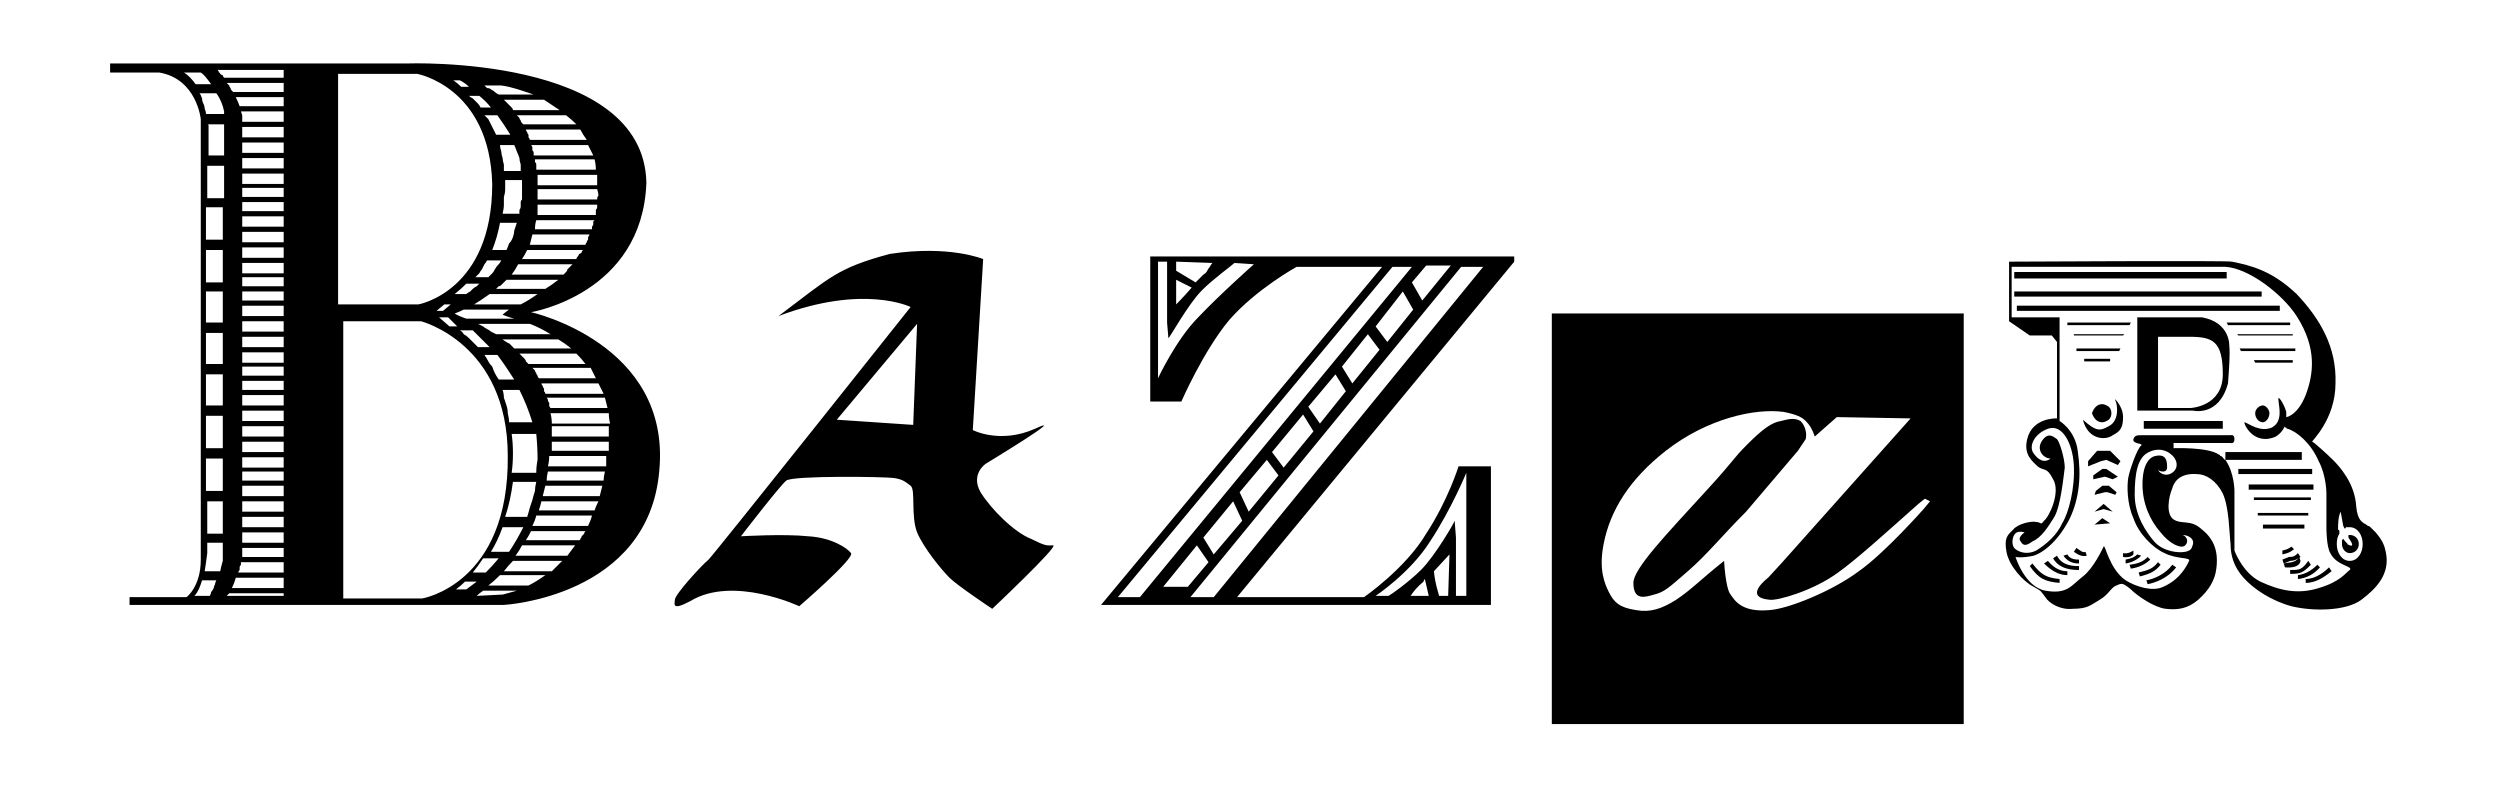 <svg version="1.2" xmlns="http://www.w3.org/2000/svg" viewBox="0 0 193 62" width="193" height="62">
	<title>bazar-svg</title>
	<style>
		.s0 { fill: #000000 } 
	</style>
	<g id="Layer">
		<path id="Layer" fill-rule="evenodd" class="s0" d="m50.9 36.3c-0.8 9.8-12 10.4-12 10.4h-28.9v-0.6h4.4c0 0 1.1-0.8 1.1-2.9v-34c0 0-0.3-3.1-3.2-3.6h-3.8v-0.7h22.9c0 0 18.3-0.7 18.5 9.2-0.3 8.6-8.9 10-8.9 10 0 0 10.8 2.4 9.9 12.2zm-3.9-4.4h-4.5q0.1 0.4 0.1 0.8h4.5q-0.1-0.4-0.1-0.8zm-0.3-1.2h-4.5q0.1 0.1 0.1 0.2 0 0.1 0.1 0.2 0 0.1 0 0.2 0 0.1 0.1 0.2h4.4q-0.1-0.4-0.2-0.8zm-0.5-1.1h-4.4q0 0.1 0.1 0.2 0 0.1 0.1 0.2 0 0.1 0 0.2 0.1 0.1 0.1 0.2h4.5q-0.2-0.4-0.4-0.8zm-0.6-1.2h-4.5q0.1 0.1 0.2 0.2 0 0.1 0.1 0.2 0 0.1 0.1 0.2 0 0.1 0.1 0.2h4.4q-0.2-0.4-0.4-0.8zm-6.3 14.2q0.6-0.9 1.1-1.9h-1.6q-0.4 1.1-0.9 1.9zm-6.7 3.6c0 0 6.7-1.1 6.6-11 0-8.7-6.7-10.4-6.7-10.4h-6v21.4zm8.1-6.3q0.1-0.3 0.2-0.7 0.1-0.3 0.2-0.6 0.1-0.4 0.2-0.7 0-0.3 0.1-0.7h-1.8q-0.2 1.5-0.6 2.7zm-6.8-15.4l0.8 0.7h0.6l-0.7-0.7zm-0.2-0.5zm0 0h0.5l0.6-0.5h-0.5zm5.3-9.4q0 0.3-0.1 0.6 0 0.3 0 0.6 0 0.3-0.1 0.7h1.3q0-0.2 0-0.3 0.1-0.1 0.1-0.3 0-0.1 0-0.3 0-0.1 0.1-0.2 0-0.8 0-1.5h-1.3q0 0.3 0 0.7zm1.2-1.4q0-0.3 0-0.5-0.1-0.3-0.1-0.5-0.1-0.3-0.2-0.5-0.1-0.3-0.2-0.5h-1.1q0 0.2 0.1 0.5 0 0.2 0.1 0.5 0 0.2 0.1 0.5 0 0.2 0 0.5zm-0.8-2.8q-0.5-0.8-1-1.5h-1q0.1 0.1 0.3 0.3 0.1 0.2 0.2 0.4 0.1 0.2 0.2 0.4 0.1 0.2 0.2 0.4zm-1.4 8.9h1.1q0.1-0.2 0.2-0.5 0.2-0.2 0.3-0.5 0.1-0.3 0.1-0.5 0.1-0.3 0.2-0.6h-1.3q-0.2 1.1-0.6 2.1zm-0.4 0.8q-0.1 0.2-0.2 0.3-0.1 0.2-0.2 0.4-0.1 0.1-0.2 0.3-0.2 0.2-0.3 0.3h1q0.1-0.1 0.3-0.3 0.1-0.1 0.2-0.3 0.1-0.2 0.3-0.4 0.1-0.1 0.2-0.3zm-11.5 3.4h6.2c0 0 5.7-1 5.7-9.3-0.2-7.5-5.8-8.5-5.8-8.5h-6.1zm9.9 1.1h3.7c-0.4-0.1-0.9-0.3-0.9-0.3 0 0 0.2-0.2 0.5-0.4h-3.5q-0.4 0.2-0.7 0.3 0.3 0.2 0.9 0.4zm-0.5 0.9q0.2 0.1 0.3 0.3 0.2 0.1 0.4 0.3 0.2 0.2 0.3 0.3 0.2 0.2 0.4 0.4h0.9c-0.6-0.6-1.1-1.1-1.3-1.3zm1.9 1.9q0.2 0.3 0.3 0.5 0.1 0.2 0.3 0.4 0.1 0.3 0.2 0.5 0.1 0.2 0.3 0.5h1.2q-0.7-1.1-1.3-1.9zm1.4 2.7q0.1 0.3 0.1 0.6 0.1 0.3 0.2 0.6 0.1 0.3 0.1 0.6 0.1 0.4 0.1 0.7h1.8q-0.4-1.3-1-2.5zm2.6 6.4q0-0.5 0.1-1 0-1-0.1-2h-1.9q0.1 0.7 0.1 1.5 0 0.8-0.1 1.5zm3.1-9.2h-4.4q0.1 0.1 0.2 0.2 0.1 0.1 0.2 0.2 0.1 0.1 0.1 0.2 0.1 0.1 0.2 0.2h4.4q-0.3-0.4-0.7-0.8zm-1.4-1.1h-4.3q0.1 0.1 0.3 0.2 0.1 0.1 0.2 0.1 0.1 0.1 0.2 0.2 0.1 0.1 0.2 0.2h4.4q-0.5-0.4-1-0.7zm-2.2-1.2h-4q0.2 0.1 0.4 0.2 0.1 0.1 0.3 0.2 0.2 0.1 0.3 0.2 0.2 0.1 0.4 0.2h4.2q-0.8-0.5-1.6-0.8zm0.6-2.3h-3.7q-0.7 0.5-1.2 0.8h3.6q0.6-0.3 1.3-0.8zm1.6-1.1h-4q-0.1 0.1-0.2 0.2-0.1 0.1-0.2 0.2-0.1 0.1-0.2 0.1-0.1 0.1-0.2 0.2h3.8q0.5-0.3 1-0.7zm0.6-0.6q0.1-0.1 0.1-0.2 0.1-0.1 0.2-0.2 0.1-0.1 0.2-0.2h-4.2q-0.2 0.4-0.5 0.8h4q0.1-0.1 0.2-0.2zm0.9-1.2q0.1-0.1 0.1-0.2 0.1 0 0.2-0.1 0-0.1 0.1-0.2h-4.3q-0.2 0.4-0.4 0.7h4.2q0-0.1 0.1-0.2zm0.7-1.1q0-0.1 0.1-0.2 0-0.1 0-0.2 0.1-0.1 0.1-0.2h-4.4q-0.1 0.4-0.2 0.8h4.3q0-0.1 0.1-0.2zm0.4-1.2q0.1-0.1 0.1-0.2 0-0.1 0-0.2 0.1-0.1 0.1-0.1h-4.5q-0.1 0.3-0.1 0.7h4.4q0-0.1 0-0.2zm0.3-1.1q0-0.1 0-0.2 0.1-0.1 0.1-0.2 0-0.1 0-0.2h-4.6q0 0.4 0 0.8h4.5q0-0.1 0-0.2zm0.1-1.8h-4.6q0 0.4 0 0.8h4.6q0-0.2 0.1-0.3 0-0.2-0.1-0.5zm0-1.1h-4.6q0 0.4 0 0.8h4.6q0-0.4 0-0.8zm-0.2-1.2h-4.6q0 0.1 0 0.2 0.1 0.1 0.1 0.2 0 0.1 0 0.2 0 0.1 0 0.2h4.6q0-0.4-0.1-0.8zm-0.5-1.1h-4.4q0.1 0.1 0.1 0.2 0 0.1 0 0.2 0.1 0.1 0.1 0.2 0 0.1 0 0.2h4.6q-0.2-0.4-0.4-0.8zm-0.6-1.2h-4.2q0 0.1 0.1 0.2 0 0.1 0.1 0.2 0 0.1 0 0.2 0.1 0.1 0.1 0.2h4.4q-0.3-0.4-0.5-0.8zm-1.1-1.1h-3.8q0.1 0.1 0.2 0.2 0 0.1 0.1 0.2 0 0.1 0.1 0.2 0 0 0.1 0.1h4.1q-0.4-0.4-0.8-0.7zm-1.7-1.2h-3.1q0.1 0.1 0.2 0.2 0.1 0.1 0.2 0.2 0.1 0.1 0.2 0.2 0.1 0.1 0.1 0.2h3.6q-0.6-0.4-1.2-0.8zm-4.6-1.1q0.1 0.1 0.2 0.2 0.2 0 0.3 0.1 0.2 0.1 0.3 0.2 0.1 0.1 0.3 0.2h2.7c-0.9-0.3-1.7-0.6-2.5-0.7zm-0.4 0.8h-0.8q0.1 0.1 0.3 0.2 0.1 0.1 0.2 0.2 0.1 0.1 0.2 0.2 0.1 0.1 0.2 0.3h0.8q-0.4-0.5-0.9-0.9zm-2-1.2q0.3 0.2 0.6 0.5h0.6q-0.3-0.3-0.7-0.5-0.5 0-0.5 0zm-19.9 0.3h1.2c-0.3-0.4-0.5-0.7-0.8-0.9h-1.3c0 0 0.4 0.2 0.9 0.9zm0.5 1.1q0 0.2 0.1 0.4 0.1 0.2 0.1 0.4 0.1 0.2 0.1 0.4h1.4q0-0.1 0-0.2c-0.1-0.5-0.3-1-0.6-1.4h-1.3q0.1 0.1 0.2 0.4zm1.7 4.4q0-1.5 0-2.4h-1.3q0.1 0 0.1 0.1v2.3zm-1.3 0.8v2.5h1.3q0-1.4 0-2.5zm0.3 32.9q0.1-0.1 0.2-0.3 0-0.1 0.1-0.3 0-0.1 0.1-0.3h-1.1c-0.3 1-0.6 1.2-0.6 1.2h1.2q0.1-0.2 0.1-0.3zm0.9-3.8h-1.2v0.8q-0.1 0.8-0.2 1.4h1.2c0.1-0.5 0.2-0.8 0.2-0.8zm0-3.2h-1.2v2.5h1.2zm0-3.3h-1.3v2.5h1.3zm0-3.3h-1.3v2.5h1.3zm0-3.2h-1.3v2.4h1.3zm0-3.2h-1.3v2.4h1.3zm0-3.2h-1.3v2.4h1.3zm0-3.2h-1.3v2.5h1.3zm0-0.8v-2.5h-1.3v2.5zm4.7 27.3h-4.2q-0.1 0.1-0.2 0.2h4.4zm0-1.2h-3.7q-0.1 0.4-0.3 0.8h4zm0-1.2h-3.3q0 0.1 0 0.2-0.1 0.1-0.1 0.2 0 0.1 0 0.2-0.1 0.1-0.1 0.2h3.5zm0-0.4v-0.7h-3.2v0.4q0 0.2 0 0.3zm0-1.9h-3.2v0.8h3.2zm0-1.2h-3.2v0.8h3.2zm0-1.2h-3.2v0.8h3.2zm0-1.2h-3.2v0.8h3.2zm0-1.1h-3.2v0.7h3.2zm0-1.1h-3.2v0.8h3.2zm0-1.2h-3.2v0.8h3.2zm0-1.2h-3.2v0.8h3.2zm0-1.2h-3.2v0.8h3.2zm0-1.2h-3.2v0.8h3.2zm0-1.1h-3.2v0.7h3.2zm0-1.1h-3.2v0.7h3.2zm0-1.1h-3.2v0.8h3.2zm0-1.2h-3.2v0.8h3.2zm0-1.2h-3.2v0.8h3.2zm0-1.2h-3.2v0.8h3.2zm0-1.1h-3.2v0.7h3.2zm0-1.1h-3.2v0.7h3.2zm0-1.1h-3.2v0.8h3.2zm0-1.2h-3.2v0.8h3.2zm0-1.2h-3.2v0.8h3.2zm0-1.2h-3.2v0.8h3.2zm0-1.1h-3.2v0.7h3.2zm0-1.1h-3.2v0.7h3.2zm0-1.1h-3.2v0.8h3.2zm0-1.2h-3.2v0.8h3.2zm0-1.2h-3.2v0.8h3.2zm0-1.2h-3.2v0.8h3.2zm0-1.2h-3.3q0.1 0.3 0.1 0.3v0.5h3.2zm0-1.1h-3.7q0.2 0.4 0.3 0.7h3.4zm0-0.4v-0.7h-4.4q0.1 0.1 0.2 0.2 0 0.1 0.1 0.2 0 0.1 0.1 0.2 0 0 0.1 0.1zm0-1.1v-0.6h-5.1q0.1 0.1 0.1 0.2 0.1 0 0.1 0.1 0.1 0.1 0.2 0.1 0 0.1 0.1 0.2zm14.1 15.9q-0.4 0.4-0.9 0.8h0.9q0.1-0.1 0.3-0.2 0.1-0.1 0.2-0.2 0.1-0.1 0.3-0.2 0.1-0.1 0.2-0.2zm1.3 21.2q-0.4 0.6-0.8 1.1h1q0.5-0.5 1-1.1zm-0.5 1.8h-0.9q-0.3 0.3-0.7 0.6h0.8q0.4-0.3 0.8-0.6zm3.1 0.7h-2.6q-0.3 0.2-0.5 0.4l2-0.1c0 0 0.4-0.1 1.1-0.3zm2.2-1.2h-3.5q-0.5 0.5-0.9 0.8h3.1q0.6-0.3 1.3-0.8zm1.3-1.1h-3.8q-0.4 0.4-0.7 0.8h3.7q0.4-0.4 0.8-0.8zm1-1.2h-4.1q-0.2 0.4-0.5 0.8h4q0.3-0.4 0.6-0.8zm0.4-0.5q0.1-0.1 0.1-0.2 0.1-0.1 0.2-0.2 0-0.1 0.1-0.2h-4.2q-0.2 0.4-0.4 0.7h4.1q0.1 0 0.1-0.1zm0.9-1.8h-4.3q-0.1 0.4-0.3 0.8h4.3q0.2-0.4 0.3-0.8zm0.5-1.1h-4.4q-0.1 0.4-0.2 0.7h4.3q0.1-0.3 0.3-0.7zm0.3-1.2h-4.4q-0.1 0.4-0.2 0.8h4.4q0.1-0.4 0.2-0.8zm0.2-1.1h-4.4q-0.1 0.4-0.1 0.7h4.4q0-0.3 0.1-0.7zm0.2-1.2h-4.5q0 0.4-0.1 0.8h4.5q0-0.1 0-0.2 0-0.1 0-0.2 0-0.1 0-0.2 0-0.1 0-0.2zm0.1-1.1h-4.4q0 0.4 0 0.7h4.4q0-0.3 0-0.7zm0-0.4q0-0.4 0-0.8h-4.4q0 0.4 0 0.8zm34.3 8.4c0.5 0-4.7 4.9-4.7 4.9 0 0-2.7-1.8-3.3-2.4-0.6-0.6-2-2.3-2.5-3.5-0.5-1.3-0.1-3.3-0.5-3.6-0.4-0.3-0.6-0.5-1.3-0.6-0.7-0.1-7.8-0.2-8.3 0.2-0.5 0.4-3.5 4.3-3.5 4.3 0 0 3.3-0.2 5.2 0 1.8 0.1 3 0.9 3.3 1.3 0.3 0.4-4 4.1-4 4.1 0 0-5.1-2.4-8.4-0.4-1.5 0.8-1.2 0.2-1.2-0.1 0-0.4 2-2.6 2.6-3.1 0.5-0.5 15.6-19.5 15.6-19.5 0 0-3.6-1.8-10.2 0.7 4-3 4.5-3.7 8.6-4.8 4.6-0.7 7.2 0.4 7.2 0.4l-0.8 13.2c0 0 2.1 1.1 4.8-0.1 2.8-1.3-3.8 2.7-3.8 2.7 0 0-1.2 0.8-0.4 2.2 0.8 1.3 2.6 3.1 3.9 3.6 1.2 0.6 1.2 0.5 1.7 0.5zm-10.5-17.1l-6.2 7.4 5.9 0.4zm18-5.2h28.1v0.4l-21.4 25.9h9.8c0 0 3.2-2.2 4.8-4.9 1.7-2.6 2.5-5.2 2.5-5.2h2.5v10.7h-30.1l21.7-26.1h-6.6c0 0-3.1 1.7-5.2 4.1-2 2.4-3.7 6.3-3.7 6.3h-2.4zm24 0.8l-20.9 25.5h1.8l20.8-25.5zm-6.6 25.4h1c0.2-0.1 1.6-1.1 2.5-2 1.1-1.1 2.6-3.7 2.6-3.8l0.1 1.3v4.5h0.8v-9.5c0 0-1.2 2.9-2.8 5.3-1.5 2.4-4.2 4.2-4.2 4.2zm4.2 0h-0.1l-0.3-1.3q-0.1 0.1-0.1 0.2c-0.5 0.4-0.8 0.8-1 1.1zm-2.9-25.4l-21.2 25.5h1.7l21-25.5zm-1.9 5.2l-2 2.5 0.8 1.3 2.1-2.6zm1.5 0.6l2-2.5-0.8-1.4-2.1 2.7zm-4 2.5l-2.1 2.5 0.9 1.3 2-2.5zm-2.5 3.1l-2.4 2.9 0.9 1.2 2.3-2.8zm-2.8 3.5l-2.1 2.5 0.7 1.5 2.3-2.8zm-2.6 3.2l-2.3 2.8 0.8 1.3 2.2-2.6zm16.7 4.1l-1.2 1.3c0.1 1 0.3 1.5 0.4 1.9h0.7zm0.1-22.3h-1.9l-1.1 1.3 0.8 1.4 2.2-2.7zm-20.3 24.8l1.6-1.9-0.9-1.3-2.6 3.2zm-2.3-16.1c0 0 1.4-3 3.1-4.7 1.6-1.7 4.3-4.1 4.3-4.1l-1.5-0.1c-0.2 0.2-1.6 1.2-2.5 2.1-1.1 1.1-2.5 3.7-2.6 3.7l-0.1-1.2v-4.7h-0.7zm1.4-5.7c0 0 0.6-0.6 1.2-1.3l-1.2-0.6zm0-2.6l1.5 0.9q0.2-0.2 0.3-0.3 0.2-0.2 0.3-0.3 0.2-0.1 0.3-0.3 0.1-0.2 0.2-0.3 0.1-0.2 0.2-0.3l-2.8-0.1zm35.3 24.1c0-1.1 2.5-3.7 5.7-7.2 2.2-2.4 1.9-2.3 3.1-3.5 1.2-1.2 1.9-1.7 2.6-1.8 0.4-0.1 1-0.3 1.5 0 0.4 0.4 0.5 1 0.4 1.4l-0.6 0.9-4 4.7c-1.9 1.9-3 3.3-4.5 4.6-1.5 1.3-1.8 1.6-2.6 1.8-0.7 0.2-1.6 0.5-1.6-0.9z"/>
		<path id="Layer" fill-rule="evenodd" class="s0" d="m119.8 24.2h31.8v31.7h-31.8zm4.4 21.5c0.4 0.8 0.8 1.2 2.1 1.4 1.1 0.2 2-0.1 3.1-0.8 1.2-0.8 1.7-1.4 3.7-3 0 0 0.1 2.1 0.5 2.6 0.3 0.4 0.8 1.4 3 1.2 1.5-0.1 4.9-1.5 6.9-3 2-1.4 5-4.8 5-4.8l0.5-0.6-0.4-0.2-0.5 0.4c-2.7 2.4-4.8 4.3-6.2 5.3-1.9 1.4-4.7 2.2-5.3 2.1-2.1-0.2-0.1-1.7-0.1-1.7l1.1-1.2 9.9-11.1-5.7-0.1-1.7 1.5c-0.2-0.6-0.4-0.9-0.7-1.2-0.3-0.3-0.7-0.5-1.7-0.7-2.2-0.3-5.9 0.5-9.1 3-2.8 2.2-4.3 4.6-4.8 7.2-0.4 2 0.1 3.1 0.4 3.7zm38.6-8.2l0.6 0.5-0.1 0.2-0.6-0.2h-0.2l-0.8 0.2 0.1-0.3 0.5-0.4zm-0.2-1.3l0.9 0.6-0.4 0.2-0.6-0.2-0.9 0.2v-0.3l0.7-0.5zm-1.6 6.4l0.1 0.3c-0.4 0.1-0.7-0.1-1-0.3l0.2-0.3c0.3 0.2 0.5 0.4 0.7 0.3zm1.4-3.7l0.7 0.6-0.7-0.2-0.7 0.2zm-1.9 4.3v0.3c-0.2 0-0.8 0-1.2-0.6l0.3-0.1c0.2 0.4 0.7 0.4 0.9 0.4zm3.6 0.3v-0.3c0.5-0.1 0.7-0.2 0.9-0.4l0.3 0.1c-0.1 0.1-0.5 0.5-1.2 0.6zm1 0.7c0.8-0.2 1.1-0.3 1.5-0.8l0.2 0.2c-0.4 0.5-0.8 0.7-1.6 0.9zm-2.2-9.4l0.8 0.8-0.2 0.3-0.9-0.4-0.4 0.1-1 0.4v-0.4l0.7-0.8zm1.5 8.8c0.8-0.1 1.1-0.3 1.4-0.6l0.2 0.2c-0.3 0.3-0.8 0.6-1.5 0.7zm1.3 1.2c0.6-0.1 1.5-0.5 2-1.2l0.3 0.2c-0.7 0.9-1.7 1.2-2.2 1.3zm-1.8-12.6c0 0.8-0.2 1.1-0.8 1.4-0.5 0.4-1.9 0.4-2.3-1.2 1 0.9 1.3 0.9 2 0.5 0.8-0.4 0.7-1.6 0.5-2-0.2-0.3 0.6 0.4 0.6 1.3zm-1.6 7.8l0.6 0.4-1.2 0.1zm12.3-17.1h-19.1v-0.4h19.1zm-2.7-1.4h-16.4v-0.5h16.4z"/>
		<path id="Layer" fill-rule="evenodd" class="s0" d="m160.5 43.7v0.3c-0.4 0-1.5 0-2-0.9l0.3-0.2c0.4 0.8 1.3 0.8 1.7 0.8zm14.7-11.8c0 0.4-0.3 0.7-0.5 0.7-0.3 0-0.6-0.3-0.6-0.7 0-0.3 0.3-0.6 0.6-0.6 0.2 0 0.5 0.3 0.5 0.6zm-11.6-4.8h-3.3v-0.2h3.4zm10.4 0.7h3v0.2h-2.9zm-14.4 16.3v0.3c-0.5 0-1.1-0.2-1.8-0.9l0.3-0.2c0.5 0.6 1 0.8 1.5 0.8zm-0.6 0.6v0.3c-1.1-0.1-1.6-0.3-2.3-1.3l0.2-0.2c0.7 0.9 1.1 1.1 2.1 1.2zm4.9-18.8h-3.8v-0.1h3.9zm-1 2h-2v-0.2h2zm-1.1 4.5q-0.2-0.2-0.3-0.5 0.1-0.3 0.3-0.5 0.2-0.2 0.5-0.2 0.2 0 0.5 0.2 0.2 0.2 0.2 0.5 0 0.3-0.2 0.5-0.3 0.2-0.5 0.2-0.3 0-0.5-0.2zm18 11.4l0.2 0.3c-0.4 0.3-1.1 0.9-2 0.9v-0.3c0.8 0 1.5-0.6 1.8-0.9zm-3.4 0l-0.1-0.3c0.4-0.1 0.9 0 1.2-0.5l0.1 0.3c0 0 0 0.6-1.2 0.5zm1.8-4h-3.9v-0.2h3.9z"/>
		<path id="Layer" fill-rule="evenodd" class="s0" d="m176.9 44.3h-0.1v-0.3h0.1c0.6 0 0.8 0 1.3-0.7l0.2 0.3c-0.6 0.6-0.8 0.7-1.5 0.7zm-0.7-1.8c0.4-0.1 0.4-0.1 0.7-0.3l0.2 0.2c-0.4 0.3-0.5 0.3-0.9 0.4zm1.7-1.7h-3.2v-0.3h3.2zm-1.1 2.5l-0.5 0.2-0.1-0.3 0.5-0.2c0.4 0 0.5-0.1 0.7-0.3l0.2 0.3c-0.3 0.2-0.5 0.3-0.8 0.3z"/>
		<path id="Layer" fill-rule="evenodd" class="s0" d="m182.3 46.3c-1.2 0.9-3.8 0.9-5.4 0.5-1.5-0.4-2.9-1.3-3.7-2.2-0.8-0.9-1-1.8-1-2.6-0.1-0.8-0.1-2.8-0.6-3.9-0.5-1-1.3-1.5-2-1.5-1.4-0.1-1.8 0.7-1.9 1.1-0.3 0.7-0.5 2 0.1 2.4 0.6 0.4 1.3 0 2.1 0.7 0.9 0.7 1.4 1.6 1.2 3.1-0.1 0.9-0.6 1.7-1.4 2.4-0.8 0.7-1.6 0.8-2.5 0.7-0.9-0.1-2.2-1-2.7-1.5-0.6-0.5-0.7-0.5-1.1-0.3-0.4 0.1-0.6 0.7-1.3 1.1-0.7 0.4-0.9 0.7-2.1 0.7-0.9 0.1-1.8-0.4-2.1-0.9-0.4-0.5-0.2-0.4-0.9-0.8-0.8-0.4-1.9-1.6-2.1-2.7-0.2-1.1 0.1-1.3 0.5-1.7 0.4-0.5 1.5-0.7 1.8-0.6 0.4 0 0.3 0.3 0.6-0.1 0.4-0.3 1.3-2.2 0.7-3.2-0.5-1-0.7-0.6-1.2-1-0.4-0.4-1.1-0.9-0.8-2.1 0.4-1.7 2.3-1.6 2.3-1.6v-5.9l-0.4-0.5h-1.7l-1.6-1.1v-4.6c0 0 17.1-0.1 17.2 0 1.5 0.3 3.1 0.7 5 2.5 1.8 1.9 3.1 4.1 3 6.9 0 2.8-1.9 4.5-1.8 4.5 0.1 0 1.2 1 1.6 1.4 0.5 0.5 1.7 1.8 1.8 3.6 0.1 1.1 0.5 1.2 0.6 1.3q0.2 0.1 0.3 0.2 0.1 0 0.2 0.1 0.1 0.1 0.2 0.2 0.1 0.1 0.2 0.2c0.6 0.7 0.7 1.1 0.8 1.6 0.3 1.6-0.7 2.7-1.9 3.6zm-26.7-3.9c0.4 0.3 1 0.4 1.6 0.1 0.8-0.5 1.6-1.2 2-2.1 0.5-0.8 1-2.7 0.9-4.5-0.1-1.7-0.9-3.2-2-2.8-1.1 0.4-1.5 1.4-1.1 1.9 0.7 1 1.3 0.4 1.3 0.4-0.5 0-1.1-0.6-0.7-1.3 0.5-0.8 0.9-0.4 1.2-0.2 0.2 0.2 0.6 1.5 0.6 2.2-0.1 0.7-0.3 2.9-0.8 3.8-0.5 0.8-1 1.6-1.7 1.9-0.4 0.3-0.7 0.4-0.9 0-0.3-0.3 0.3-0.7 0.3-0.7 0 0-0.6-0.2-0.8 0.2-0.2 0.3-0.2 0.9 0.1 1.1zm24.3 0.3c-0.3-0.5-0.3-1.9-0.3-1.9v-2.7c0 0 0-1.4-0.6-2.5-0.6-1.4-1.7-2.3-2.4-2.5q-0.1 0-0.1-0.1 0 0 0 0-0.1 0-0.1 0 0 0 0-0.1c-0.2 0.4-0.4 0.6-0.7 0.8-1.8 0.8-2.6-1.2-2.4-1.1 0.3 0.1 1.2 0.8 2.1 0.4 0.9-0.5 0.5-1.7 0.5-2.1-0.1-0.5 0.4 0.2 0.6 0.9q0 0.2 0 0.4c0.1 0 0.9-0.2 1.5-1.7 0.6-1.6 0.9-3.6-0.7-6.1-1.1-1.7-3.7-3.7-5.5-3.8h-16.5v3.9h3.7v8c0 0 1.2 0.7 1.4 2.3 0.3 2 0.1 3.7-0.6 5.2-0.8 1.6-1.9 2.6-2.8 2.9-0.9 0.2-1.4 0.1-1.4 0.1 0 0 0.7 2.3 2.3 2.6 1.7 0.3 2-0.4 2.9-1.1 0.8-0.6 1.5-2.1 1.6-2.3 0.1-0.3 0.4 1.7 1.7 2.6 0.8 0.5 2.1 0.9 2.9 0.5 1.4-0.6 1.9-1.8 2-2 0.1-0.3-0.9-0.1-1.9-0.6-0.9-0.4-2-1.5-2.4-2.7-0.5-1.1-0.5-2.5-0.4-3.1 0.1-0.6 0.7-2.3 1-2.5 0.2-0.2-0.7-0.1-0.6-0.5 0.1-0.3 0.3-0.3 0.6-0.3h6.9c0 0 0.3-0.1 0.3 0.3 0 0.4-0.3 0.3-0.3 0.3h-4.4v0.4c0 0 2.7-0.1 3.5 0.5q0.1 0 0.1 0.1 0.1 0 0.2 0.1 0 0.1 0.1 0.1 0 0.1 0.1 0.1v-0.6h5.9v0.6h-5.9c0.7 1 0.7 2.4 0.7 2.4v4.6c0 0 0.6 1.7 2 2.4 1.5 0.7 2.9 1 4.5 0.5 1.7-0.5 2.1-1.2 2.4-1.4 0.3-0.3-1-0.3-1.5-1.3zm-12-7.3c-0.4-0.6-1.2-0.9-2-0.5-0.9 0.4-1.1 1.7-1.1 3.3 0 1.6 0.9 2.9 1.5 3.6 0.7 0.8 1.9 0.9 2.4 0.8 0.5-0.1 0.5-0.3 0.6-0.6 0.1-0.5-0.5-0.7-0.8-0.7q0 0-0.1 0c0 0 0 0 0.1 0 0.3 0.1 0.5 0.5 0.2 0.8-0.3 0.3-1.2-0.1-1.9-1-0.8-0.9-1.4-2.2-1.4-3.7 0-1.5 0.5-2.1 1-2.2 0.9-0.2 0.9 0.5 0.9 0.9 0 0.3-0.3 0.4-0.7 0.2 0 0 0.3 0.5 0.9 0.3 0.5-0.2 0.7-0.7 0.4-1.2zm14.5 6.6c0-0.7-0.4-1.3-1-1.3q0 0-0.1 0 0 0-0.1 0 0 0-0.1 0 0 0.1-0.1 0.1l-0.1-0.2-0.2-1.1c-0.2 0.4-0.2 1-0.2 1.3q0 0 0 0.1 0.1 0 0.1 0.1 0 0 0 0.1 0 0 0 0.1-0.2 0.3-0.2 0.8c0 0.7 0.4 1.3 1 1.3 0.6 0 1-0.6 1-1.3z"/>
		<path id="Layer" fill-rule="evenodd" class="s0" d="m164.7 42.5v0.3c0 0-0.2 0.3-0.8 0.2 0-0.2 0-0.2 0-0.3 0.4 0.1 0.8-0.2 0.8-0.2zm17.4-0.5c0 0.4-0.3 0.7-0.7 0.7-0.3 0-0.6-0.3-0.6-0.7q0-0.1 0-0.1 0-0.1 0-0.1 0-0.1 0-0.1 0 0 0.1-0.1 0 0 0 0c0.2 0.3 0.4 0.4 0.3 0.4 0 0 0.8 0.5 0.1-0.5v-0.2q0 0 0.1 0c0.4 0 0.7 0.3 0.7 0.7zm-3 1.8q-0.7 0.8-1.7 0.9v-0.3q0.8-0.1 1.5-0.8zm-13.6-11.3h6.1v0.6h-6.1zm10.5-8.5h-20.3v-0.4h20.3zm2.4 14.6h-4.4v-0.2h4.4zm-1.6-13.7v0.2h-4.8l-0.1-0.2zm-17.2 0h4.9l-0.1 0.2h-4.8zm12.5 1.8c0 0 0.1 0.4-0.1 2.9-0.7 2.6-2.7 2.1-2.7 2.1h-4.3v-7.2h5c2.2 0.4 2.1 2.2 2.1 2.2zm-0.5 2.2c0-2.6-0.8-2.9-2.6-2.9h-2.4v5.5h2.5c0 0 2.5-0.1 2.5-2.6zm5.4-3h-4.2l-0.1-0.1h4.3zm1.6 11.9h-5v-0.4h5zm-0.1-1.2h-5.7v-0.4h5.7zm-1.3-9.5h-4.2l-0.1-0.2h4.3z"/>
	</g>
</svg>